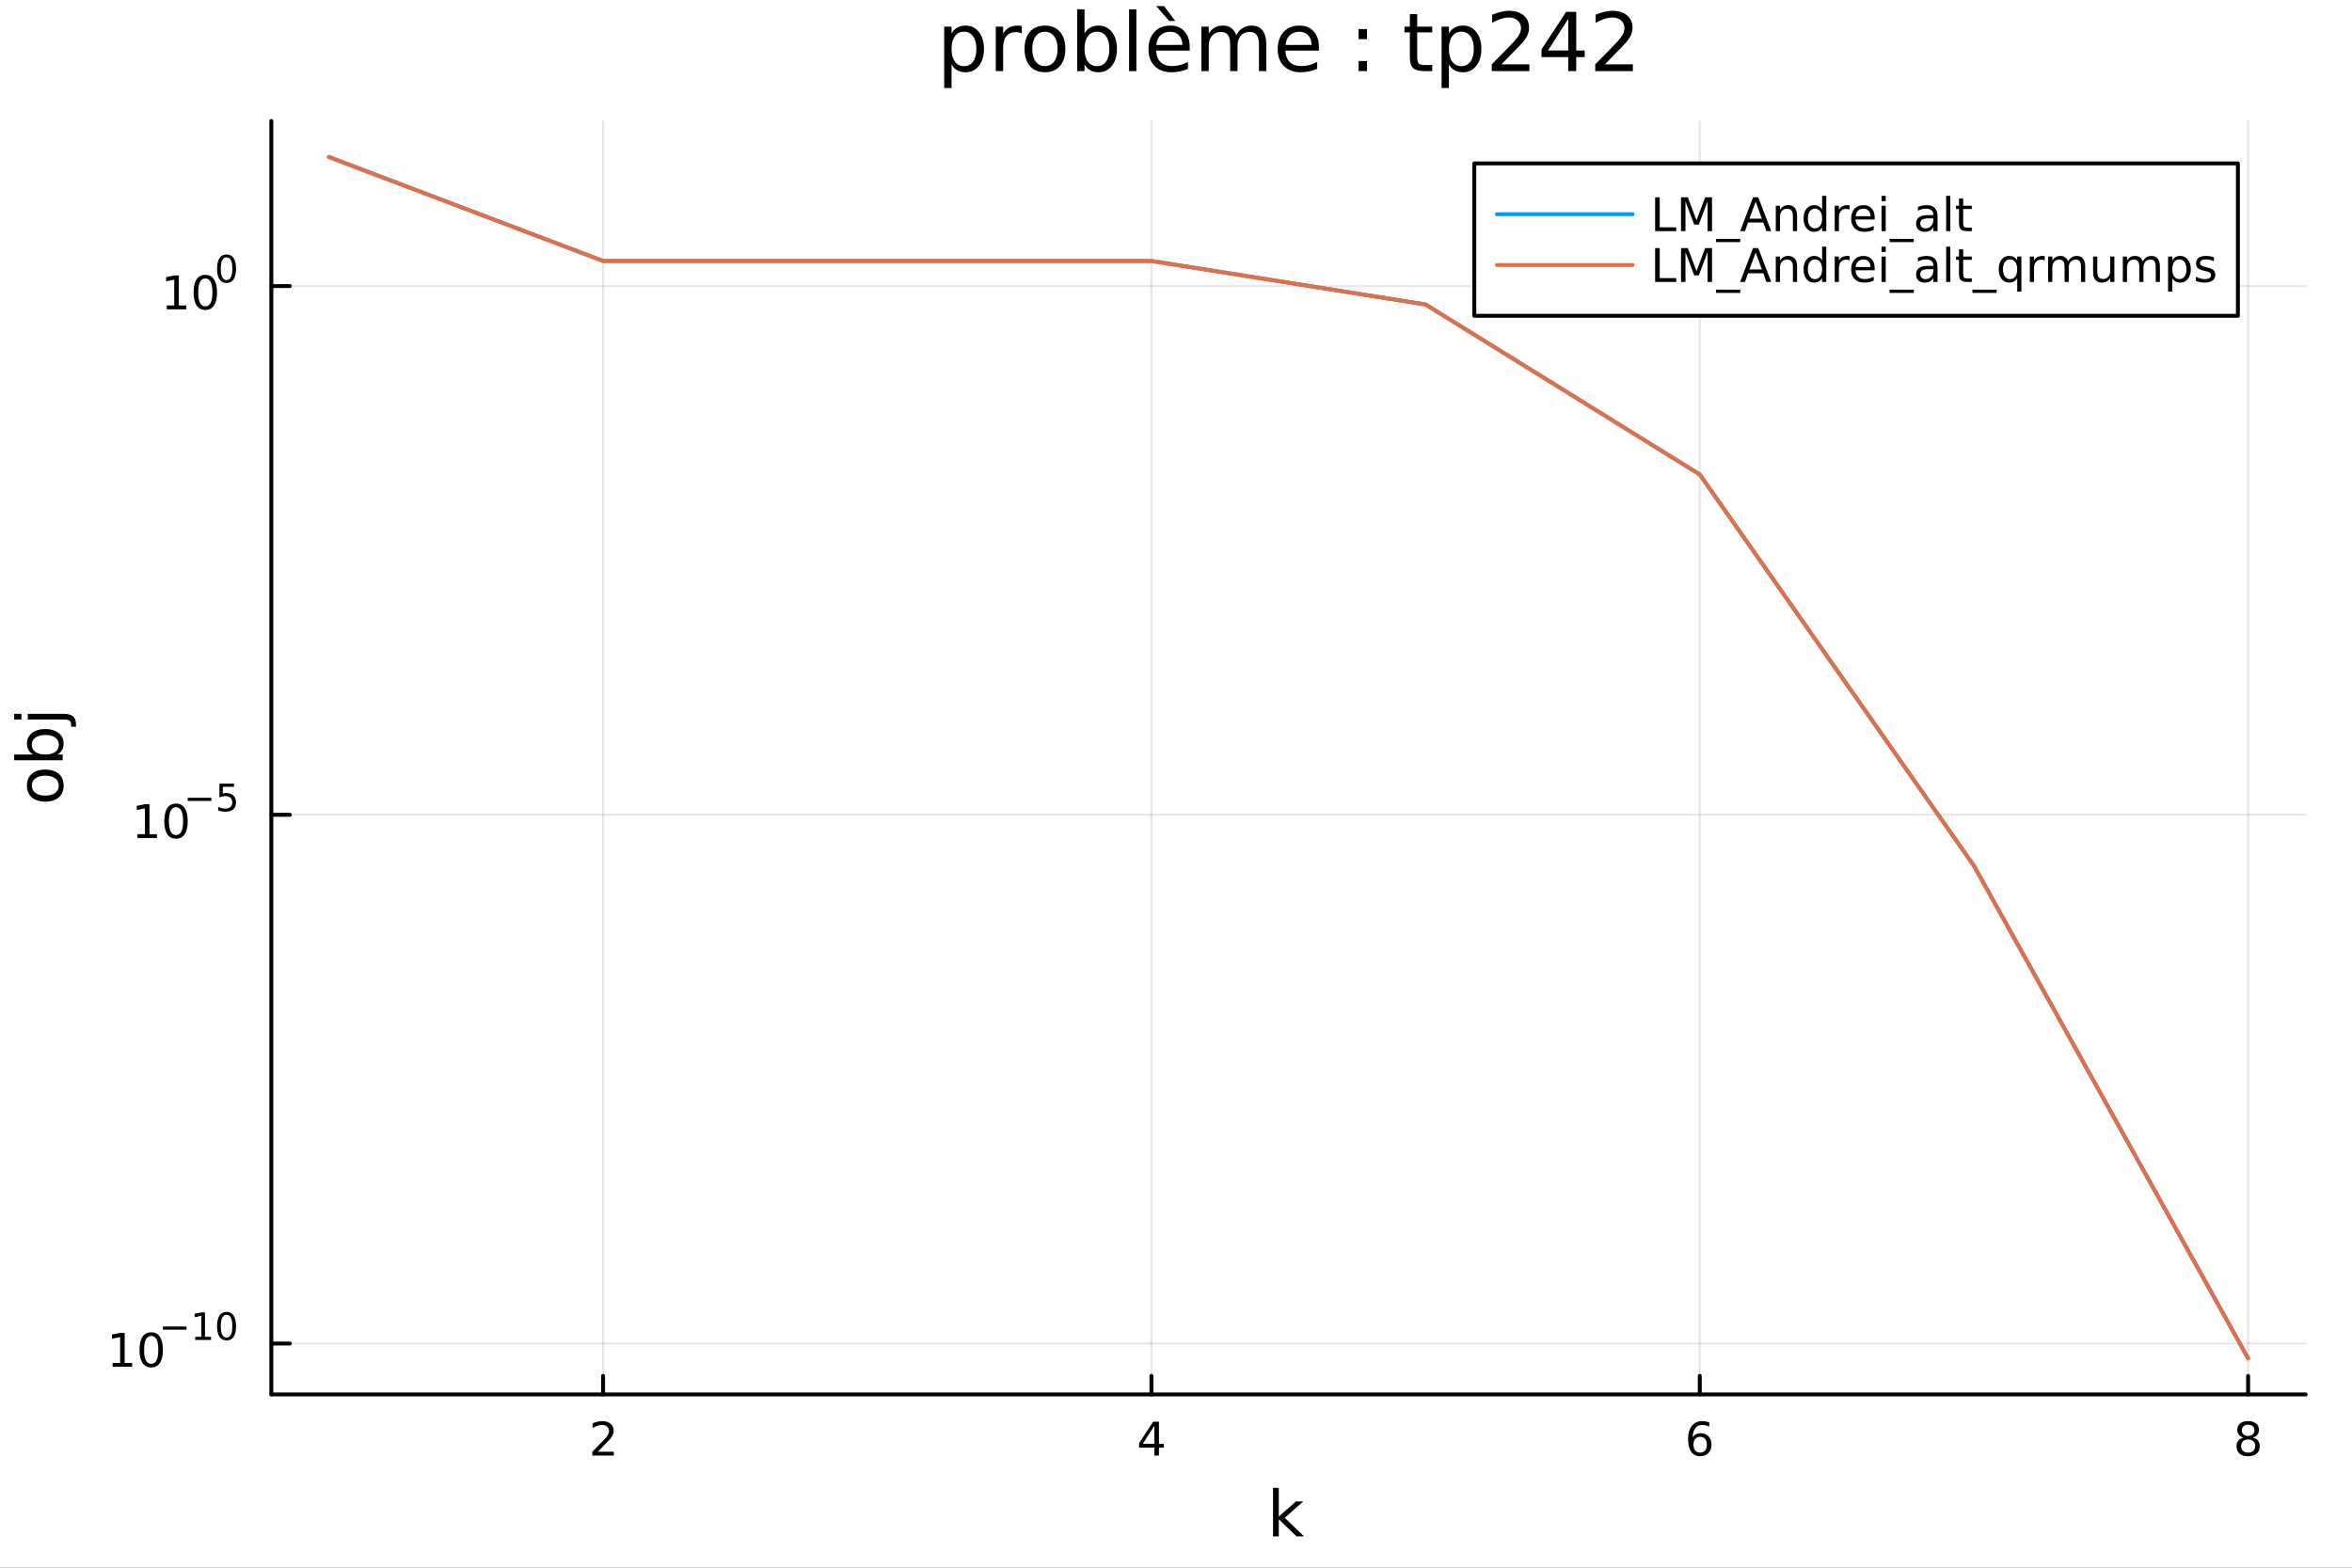 <?xml version="1.0" encoding="utf-8"?>
<svg xmlns="http://www.w3.org/2000/svg" xmlns:xlink="http://www.w3.org/1999/xlink" width="600" height="400" viewBox="0 0 2400 1600">
<rect x="0" y="0" width="2400" height="1600" fill="#333333" stroke="none"/>
<defs>
  <clipPath id="clip570">
    <rect x="0" y="0" width="2400" height="1600"/>
  </clipPath>
</defs>
<path clip-path="url(#clip570)" d="M0 1600 L2400 1600 L2400 0 L0 0  Z" fill="#ffffff" fill-rule="evenodd" fill-opacity="1"/>
<defs>
  <clipPath id="clip571">
    <rect x="480" y="0" width="1681" height="1600"/>
  </clipPath>
</defs>
<path clip-path="url(#clip570)" d="M276.876 1423.18 L2352.76 1423.18 L2352.76 123.472 L276.876 123.472  Z" fill="#ffffff" fill-rule="evenodd" fill-opacity="1"/>
<defs>
  <clipPath id="clip572">
    <rect x="276" y="123" width="2077" height="1301"/>
  </clipPath>
</defs>
<polyline clip-path="url(#clip572)" style="stroke:#000000; stroke-linecap:round; stroke-linejoin:round; stroke-width:2; stroke-opacity:0.1; fill:none" points="615.395,1423.18 615.395,123.472 "/>
<polyline clip-path="url(#clip572)" style="stroke:#000000; stroke-linecap:round; stroke-linejoin:round; stroke-width:2; stroke-opacity:0.1; fill:none" points="1174.93,1423.18 1174.93,123.472 "/>
<polyline clip-path="url(#clip572)" style="stroke:#000000; stroke-linecap:round; stroke-linejoin:round; stroke-width:2; stroke-opacity:0.1; fill:none" points="1734.47,1423.18 1734.47,123.472 "/>
<polyline clip-path="url(#clip572)" style="stroke:#000000; stroke-linecap:round; stroke-linejoin:round; stroke-width:2; stroke-opacity:0.1; fill:none" points="2294,1423.18 2294,123.472 "/>
<polyline clip-path="url(#clip570)" style="stroke:#000000; stroke-linecap:round; stroke-linejoin:round; stroke-width:4; stroke-opacity:1; fill:none" points="276.876,1423.18 2352.76,1423.18 "/>
<polyline clip-path="url(#clip570)" style="stroke:#000000; stroke-linecap:round; stroke-linejoin:round; stroke-width:4; stroke-opacity:1; fill:none" points="615.395,1423.18 615.395,1404.28 "/>
<polyline clip-path="url(#clip570)" style="stroke:#000000; stroke-linecap:round; stroke-linejoin:round; stroke-width:4; stroke-opacity:1; fill:none" points="1174.93,1423.18 1174.93,1404.28 "/>
<polyline clip-path="url(#clip570)" style="stroke:#000000; stroke-linecap:round; stroke-linejoin:round; stroke-width:4; stroke-opacity:1; fill:none" points="1734.47,1423.18 1734.47,1404.28 "/>
<polyline clip-path="url(#clip570)" style="stroke:#000000; stroke-linecap:round; stroke-linejoin:round; stroke-width:4; stroke-opacity:1; fill:none" points="2294,1423.18 2294,1404.28 "/>
<path clip-path="url(#clip570)" d="M610.048 1481.64 L626.367 1481.64 L626.367 1485.58 L604.423 1485.58 L604.423 1481.64 Q607.085 1478.89 611.668 1474.26 Q616.275 1469.61 617.455 1468.27 Q619.701 1465.74 620.58 1464.01 Q621.483 1462.25 621.483 1460.56 Q621.483 1457.8 619.539 1456.07 Q617.617 1454.33 614.515 1454.33 Q612.316 1454.33 609.863 1455.09 Q607.432 1455.86 604.654 1457.41 L604.654 1452.69 Q607.478 1451.55 609.932 1450.97 Q612.386 1450.39 614.423 1450.39 Q619.793 1450.39 622.988 1453.08 Q626.182 1455.77 626.182 1460.26 Q626.182 1462.39 625.372 1464.31 Q624.585 1466.2 622.478 1468.8 Q621.9 1469.47 618.798 1472.69 Q615.696 1475.88 610.048 1481.64 Z" fill="#000000" fill-rule="nonzero" fill-opacity="1" /><path clip-path="url(#clip570)" d="M1177.94 1455.09 L1166.14 1473.54 L1177.94 1473.54 L1177.94 1455.09 M1176.71 1451.02 L1182.59 1451.02 L1182.59 1473.54 L1187.52 1473.54 L1187.52 1477.43 L1182.59 1477.43 L1182.59 1485.58 L1177.94 1485.58 L1177.94 1477.43 L1162.34 1477.43 L1162.34 1472.92 L1176.71 1451.02 Z" fill="#000000" fill-rule="nonzero" fill-opacity="1" /><path clip-path="url(#clip570)" d="M1734.87 1466.44 Q1731.73 1466.44 1729.87 1468.59 Q1728.04 1470.74 1728.04 1474.49 Q1728.04 1478.22 1729.87 1480.39 Q1731.73 1482.55 1734.87 1482.55 Q1738.02 1482.55 1739.85 1480.39 Q1741.7 1478.22 1741.7 1474.49 Q1741.7 1470.74 1739.85 1468.59 Q1738.02 1466.44 1734.87 1466.44 M1744.16 1451.78 L1744.16 1456.04 Q1742.4 1455.21 1740.59 1454.77 Q1738.81 1454.33 1737.05 1454.33 Q1732.42 1454.33 1729.97 1457.45 Q1727.54 1460.58 1727.19 1466.9 Q1728.55 1464.89 1730.61 1463.82 Q1732.67 1462.73 1735.15 1462.73 Q1740.36 1462.73 1743.37 1465.9 Q1746.4 1469.05 1746.4 1474.49 Q1746.4 1479.82 1743.25 1483.03 Q1740.1 1486.25 1734.87 1486.25 Q1728.88 1486.25 1725.71 1481.67 Q1722.54 1477.06 1722.54 1468.33 Q1722.54 1460.14 1726.42 1455.28 Q1730.31 1450.39 1736.86 1450.39 Q1738.62 1450.39 1740.41 1450.74 Q1742.21 1451.09 1744.16 1451.78 Z" fill="#000000" fill-rule="nonzero" fill-opacity="1" /><path clip-path="url(#clip570)" d="M2294 1469.17 Q2290.67 1469.17 2288.75 1470.95 Q2286.85 1472.73 2286.85 1475.86 Q2286.85 1478.98 2288.75 1480.77 Q2290.67 1482.55 2294 1482.55 Q2297.34 1482.55 2299.26 1480.77 Q2301.18 1478.96 2301.18 1475.86 Q2301.18 1472.73 2299.26 1470.95 Q2297.36 1469.17 2294 1469.17 M2289.33 1467.18 Q2286.32 1466.44 2284.63 1464.38 Q2282.96 1462.32 2282.96 1459.35 Q2282.96 1455.21 2285.9 1452.8 Q2288.87 1450.39 2294 1450.39 Q2299.17 1450.39 2302.11 1452.8 Q2305.05 1455.21 2305.05 1459.35 Q2305.05 1462.32 2303.36 1464.38 Q2301.69 1466.44 2298.7 1467.18 Q2302.08 1467.96 2303.96 1470.26 Q2305.86 1472.55 2305.86 1475.86 Q2305.86 1480.88 2302.78 1483.57 Q2299.72 1486.25 2294 1486.25 Q2288.29 1486.25 2285.21 1483.57 Q2282.15 1480.88 2282.15 1475.86 Q2282.15 1472.55 2284.05 1470.26 Q2285.95 1467.96 2289.33 1467.18 M2287.62 1459.79 Q2287.62 1462.48 2289.28 1463.98 Q2290.97 1465.49 2294 1465.49 Q2297.01 1465.49 2298.7 1463.98 Q2300.42 1462.48 2300.42 1459.79 Q2300.42 1457.11 2298.7 1455.6 Q2297.01 1454.1 2294 1454.1 Q2290.97 1454.1 2289.28 1455.6 Q2287.62 1457.11 2287.62 1459.79 Z" fill="#000000" fill-rule="nonzero" fill-opacity="1" /><path clip-path="url(#clip570)" d="M1299 1518.52 L1304.89 1518.52 L1304.89 1547.77 L1322.36 1532.4 L1329.84 1532.4 L1310.93 1549.07 L1330.63 1568.04 L1323 1568.04 L1304.89 1550.63 L1304.89 1568.04 L1299 1568.04 L1299 1518.52 Z" fill="#000000" fill-rule="nonzero" fill-opacity="1" /><polyline clip-path="url(#clip572)" style="stroke:#000000; stroke-linecap:round; stroke-linejoin:round; stroke-width:2; stroke-opacity:0.1; fill:none" points="276.876,1371.22 2352.76,1371.22 "/>
<polyline clip-path="url(#clip572)" style="stroke:#000000; stroke-linecap:round; stroke-linejoin:round; stroke-width:2; stroke-opacity:0.1; fill:none" points="276.876,831.592 2352.76,831.592 "/>
<polyline clip-path="url(#clip572)" style="stroke:#000000; stroke-linecap:round; stroke-linejoin:round; stroke-width:2; stroke-opacity:0.1; fill:none" points="276.876,291.964 2352.76,291.964 "/>
<polyline clip-path="url(#clip570)" style="stroke:#000000; stroke-linecap:round; stroke-linejoin:round; stroke-width:4; stroke-opacity:1; fill:none" points="276.876,1423.18 276.876,123.472 "/>
<polyline clip-path="url(#clip570)" style="stroke:#000000; stroke-linecap:round; stroke-linejoin:round; stroke-width:4; stroke-opacity:1; fill:none" points="276.876,1371.22 295.773,1371.22 "/>
<polyline clip-path="url(#clip570)" style="stroke:#000000; stroke-linecap:round; stroke-linejoin:round; stroke-width:4; stroke-opacity:1; fill:none" points="276.876,831.592 295.773,831.592 "/>
<polyline clip-path="url(#clip570)" style="stroke:#000000; stroke-linecap:round; stroke-linejoin:round; stroke-width:4; stroke-opacity:1; fill:none" points="276.876,291.964 295.773,291.964 "/>
<path clip-path="url(#clip570)" d="M114.931 1391.01 L122.57 1391.01 L122.57 1364.65 L114.26 1366.31 L114.26 1362.05 L122.524 1360.39 L127.2 1360.39 L127.2 1391.01 L134.839 1391.01 L134.839 1394.95 L114.931 1394.95 L114.931 1391.01 Z" fill="#000000" fill-rule="nonzero" fill-opacity="1" /><path clip-path="url(#clip570)" d="M154.283 1363.47 Q150.672 1363.47 148.843 1367.03 Q147.038 1370.57 147.038 1377.7 Q147.038 1384.81 148.843 1388.37 Q150.672 1391.92 154.283 1391.92 Q157.917 1391.92 159.723 1388.37 Q161.552 1384.81 161.552 1377.7 Q161.552 1370.57 159.723 1367.03 Q157.917 1363.47 154.283 1363.47 M154.283 1359.76 Q160.093 1359.76 163.149 1364.37 Q166.227 1368.95 166.227 1377.7 Q166.227 1386.43 163.149 1391.04 Q160.093 1395.62 154.283 1395.62 Q148.473 1395.62 145.394 1391.04 Q142.339 1386.43 142.339 1377.7 Q142.339 1368.95 145.394 1364.37 Q148.473 1359.76 154.283 1359.76 Z" fill="#000000" fill-rule="nonzero" fill-opacity="1" /><path clip-path="url(#clip570)" d="M166.227 1353.86 L190.339 1353.86 L190.339 1357.06 L166.227 1357.06 L166.227 1353.86 Z" fill="#000000" fill-rule="nonzero" fill-opacity="1" /><path clip-path="url(#clip570)" d="M199.197 1364.34 L205.404 1364.34 L205.404 1342.92 L198.652 1344.27 L198.652 1340.81 L205.366 1339.46 L209.166 1339.46 L209.166 1364.34 L215.372 1364.34 L215.372 1367.54 L199.197 1367.54 L199.197 1364.34 Z" fill="#000000" fill-rule="nonzero" fill-opacity="1" /><path clip-path="url(#clip570)" d="M231.171 1341.96 Q228.237 1341.96 226.751 1344.85 Q225.284 1347.73 225.284 1353.53 Q225.284 1359.3 226.751 1362.2 Q228.237 1365.07 231.171 1365.07 Q234.124 1365.07 235.591 1362.2 Q237.076 1359.3 237.076 1353.53 Q237.076 1347.73 235.591 1344.85 Q234.124 1341.96 231.171 1341.96 M231.171 1338.95 Q235.891 1338.95 238.374 1342.69 Q240.876 1346.42 240.876 1353.53 Q240.876 1360.62 238.374 1364.36 Q235.891 1368.08 231.171 1368.08 Q226.45 1368.08 223.949 1364.36 Q221.466 1360.62 221.466 1353.53 Q221.466 1346.42 223.949 1342.69 Q226.45 1338.95 231.171 1338.95 Z" fill="#000000" fill-rule="nonzero" fill-opacity="1" /><path clip-path="url(#clip570)" d="M140.247 851.385 L147.886 851.385 L147.886 825.019 L139.575 826.686 L139.575 822.426 L147.839 820.76 L152.515 820.76 L152.515 851.385 L160.154 851.385 L160.154 855.32 L140.247 855.32 L140.247 851.385 Z" fill="#000000" fill-rule="nonzero" fill-opacity="1" /><path clip-path="url(#clip570)" d="M179.598 823.838 Q175.987 823.838 174.159 827.403 Q172.353 830.945 172.353 838.074 Q172.353 845.181 174.159 848.746 Q175.987 852.287 179.598 852.287 Q183.233 852.287 185.038 848.746 Q186.867 845.181 186.867 838.074 Q186.867 830.945 185.038 827.403 Q183.233 823.838 179.598 823.838 M179.598 820.135 Q185.409 820.135 188.464 824.741 Q191.543 829.324 191.543 838.074 Q191.543 846.801 188.464 851.408 Q185.409 855.991 179.598 855.991 Q173.788 855.991 170.71 851.408 Q167.654 846.801 167.654 838.074 Q167.654 829.324 170.71 824.741 Q173.788 820.135 179.598 820.135 Z" fill="#000000" fill-rule="nonzero" fill-opacity="1" /><path clip-path="url(#clip570)" d="M191.543 814.236 L215.654 814.236 L215.654 817.433 L191.543 817.433 L191.543 814.236 Z" fill="#000000" fill-rule="nonzero" fill-opacity="1" /><path clip-path="url(#clip570)" d="M223.892 799.829 L238.807 799.829 L238.807 803.027 L227.372 803.027 L227.372 809.91 Q228.199 809.628 229.027 809.497 Q229.854 809.346 230.682 809.346 Q235.384 809.346 238.13 811.923 Q240.876 814.499 240.876 818.9 Q240.876 823.433 238.054 825.953 Q235.233 828.455 230.099 828.455 Q228.331 828.455 226.488 828.154 Q224.663 827.853 222.707 827.251 L222.707 823.433 Q224.4 824.355 226.205 824.806 Q228.011 825.257 230.023 825.257 Q233.277 825.257 235.177 823.546 Q237.076 821.834 237.076 818.9 Q237.076 815.966 235.177 814.255 Q233.277 812.543 230.023 812.543 Q228.5 812.543 226.977 812.882 Q225.472 813.22 223.892 813.935 L223.892 799.829 Z" fill="#000000" fill-rule="nonzero" fill-opacity="1" /><path clip-path="url(#clip570)" d="M170.17 311.757 L177.809 311.757 L177.809 285.391 L169.499 287.058 L169.499 282.799 L177.762 281.132 L182.438 281.132 L182.438 311.757 L190.077 311.757 L190.077 315.692 L170.17 315.692 L170.17 311.757 Z" fill="#000000" fill-rule="nonzero" fill-opacity="1" /><path clip-path="url(#clip570)" d="M209.522 284.211 Q205.91 284.211 204.082 287.775 Q202.276 291.317 202.276 298.447 Q202.276 305.553 204.082 309.118 Q205.91 312.66 209.522 312.66 Q213.156 312.66 214.961 309.118 Q216.79 305.553 216.79 298.447 Q216.79 291.317 214.961 287.775 Q213.156 284.211 209.522 284.211 M209.522 280.507 Q215.332 280.507 218.387 285.113 Q221.466 289.697 221.466 298.447 Q221.466 307.174 218.387 311.78 Q215.332 316.363 209.522 316.363 Q203.711 316.363 200.633 311.78 Q197.577 307.174 197.577 298.447 Q197.577 289.697 200.633 285.113 Q203.711 280.507 209.522 280.507 Z" fill="#000000" fill-rule="nonzero" fill-opacity="1" /><path clip-path="url(#clip570)" d="M231.171 262.703 Q228.237 262.703 226.751 265.599 Q225.284 268.477 225.284 274.27 Q225.284 280.044 226.751 282.94 Q228.237 285.818 231.171 285.818 Q234.124 285.818 235.591 282.94 Q237.076 280.044 237.076 274.27 Q237.076 268.477 235.591 265.599 Q234.124 262.703 231.171 262.703 M231.171 259.694 Q235.891 259.694 238.374 263.437 Q240.876 267.16 240.876 274.27 Q240.876 281.36 238.374 285.103 Q235.891 288.827 231.171 288.827 Q226.45 288.827 223.949 285.103 Q221.466 281.36 221.466 274.27 Q221.466 267.16 223.949 263.437 Q226.45 259.694 231.171 259.694 Z" fill="#000000" fill-rule="nonzero" fill-opacity="1" /><path clip-path="url(#clip570)" d="M32.462 801.797 Q32.462 806.507 36.154 809.244 Q39.815 811.982 46.212 811.982 Q52.609 811.982 56.302 809.276 Q59.962 806.539 59.962 801.797 Q59.962 797.118 56.27 794.381 Q52.578 791.643 46.212 791.643 Q39.878 791.643 36.186 794.381 Q32.462 797.118 32.462 801.797 M27.497 801.797 Q27.497 794.158 32.462 789.797 Q37.427 785.437 46.212 785.437 Q54.965 785.437 59.962 789.797 Q64.927 794.158 64.927 801.797 Q64.927 809.467 59.962 813.828 Q54.965 818.156 46.212 818.156 Q37.427 818.156 32.462 813.828 Q27.497 809.467 27.497 801.797 Z" fill="#000000" fill-rule="nonzero" fill-opacity="1" /><path clip-path="url(#clip570)" d="M46.212 750.139 Q39.751 750.139 36.09 752.812 Q32.398 755.454 32.398 760.101 Q32.398 764.748 36.09 767.422 Q39.751 770.064 46.212 770.064 Q52.673 770.064 56.365 767.422 Q60.026 764.748 60.026 760.101 Q60.026 755.454 56.365 752.812 Q52.673 750.139 46.212 750.139 M33.767 770.064 Q30.584 768.218 29.056 765.417 Q27.497 762.584 27.497 758.669 Q27.497 752.176 32.653 748.134 Q37.809 744.06 46.212 744.06 Q54.615 744.06 59.771 748.134 Q64.927 752.176 64.927 758.669 Q64.927 762.584 63.399 765.417 Q61.84 768.218 58.657 770.064 L64.004 770.064 L64.004 775.952 L14.479 775.952 L14.479 770.064 L33.767 770.064 Z" fill="#000000" fill-rule="nonzero" fill-opacity="1" /><path clip-path="url(#clip570)" d="M28.356 734.352 L28.356 728.495 L64.641 728.495 Q71.452 728.495 74.508 731.105 Q77.563 733.684 77.563 739.445 L77.563 741.673 L72.598 741.673 L72.598 740.113 Q72.598 736.771 71.038 735.561 Q69.51 734.352 64.641 734.352 L28.356 734.352 M14.479 734.352 L14.479 728.495 L21.895 728.495 L21.895 734.352 L14.479 734.352 Z" fill="#000000" fill-rule="nonzero" fill-opacity="1" /><path clip-path="url(#clip570)" d="M970.955 65.77 L970.955 89.833 L963.461 89.833 L963.461 27.206 L970.955 27.206 L970.955 34.092 Q973.304 30.041 976.869 28.097 Q980.474 26.112 985.457 26.112 Q993.721 26.112 998.865 32.675 Q1004.05 39.237 1004.05 49.931 Q1004.05 60.626 998.865 67.188 Q993.721 73.751 985.457 73.751 Q980.474 73.751 976.869 71.806 Q973.304 69.821 970.955 65.77 M996.313 49.931 Q996.313 41.708 992.911 37.05 Q989.548 32.35 983.634 32.35 Q977.72 32.35 974.317 37.05 Q970.955 41.708 970.955 49.931 Q970.955 58.155 974.317 62.854 Q977.72 67.512 983.634 67.512 Q989.548 67.512 992.911 62.854 Q996.313 58.155 996.313 49.931 Z" fill="#000000" fill-rule="nonzero" fill-opacity="1" /><path clip-path="url(#clip570)" d="M1042.7 34.173 Q1041.44 33.444 1039.94 33.12 Q1038.48 32.756 1036.7 32.756 Q1030.38 32.756 1026.98 36.888 Q1023.62 40.979 1023.62 48.676 L1023.62 72.576 L1016.12 72.576 L1016.12 27.206 L1023.62 27.206 L1023.62 34.254 Q1025.97 30.122 1029.73 28.138 Q1033.5 26.112 1038.89 26.112 Q1039.66 26.112 1040.59 26.234 Q1041.52 26.315 1042.66 26.517 L1042.7 34.173 Z" fill="#000000" fill-rule="nonzero" fill-opacity="1" /><path clip-path="url(#clip570)" d="M1066.27 32.431 Q1060.28 32.431 1056.79 37.131 Q1053.31 41.789 1053.31 49.931 Q1053.31 58.074 1056.75 62.773 Q1060.24 67.431 1066.27 67.431 Q1072.23 67.431 1075.71 62.732 Q1079.19 58.033 1079.19 49.931 Q1079.19 41.87 1075.71 37.171 Q1072.23 32.431 1066.27 32.431 M1066.27 26.112 Q1075.99 26.112 1081.54 32.431 Q1087.09 38.751 1087.09 49.931 Q1087.09 61.071 1081.54 67.431 Q1075.99 73.751 1066.27 73.751 Q1056.51 73.751 1050.96 67.431 Q1045.45 61.071 1045.45 49.931 Q1045.45 38.751 1050.96 32.431 Q1056.51 26.112 1066.27 26.112 Z" fill="#000000" fill-rule="nonzero" fill-opacity="1" /><path clip-path="url(#clip570)" d="M1132.02 49.931 Q1132.02 41.708 1128.62 37.05 Q1125.25 32.35 1119.34 32.35 Q1113.43 32.35 1110.02 37.05 Q1106.66 41.708 1106.66 49.931 Q1106.66 58.155 1110.02 62.854 Q1113.43 67.512 1119.34 67.512 Q1125.25 67.512 1128.62 62.854 Q1132.02 58.155 1132.02 49.931 M1106.66 34.092 Q1109.01 30.041 1112.57 28.097 Q1116.18 26.112 1121.16 26.112 Q1129.43 26.112 1134.57 32.675 Q1139.76 39.237 1139.76 49.931 Q1139.76 60.626 1134.57 67.188 Q1129.43 73.751 1121.16 73.751 Q1116.18 73.751 1112.57 71.806 Q1109.01 69.821 1106.66 65.77 L1106.66 72.576 L1099.17 72.576 L1099.17 9.544 L1106.66 9.544 L1106.66 34.092 Z" fill="#000000" fill-rule="nonzero" fill-opacity="1" /><path clip-path="url(#clip570)" d="M1152.11 9.544 L1159.56 9.544 L1159.56 72.576 L1152.11 72.576 L1152.11 9.544 Z" fill="#000000" fill-rule="nonzero" fill-opacity="1" /><path clip-path="url(#clip570)" d="M1213.97 48.028 L1213.97 51.673 L1179.7 51.673 Q1180.18 59.37 1184.32 63.421 Q1188.49 67.431 1195.9 67.431 Q1200.2 67.431 1204.21 66.378 Q1208.26 65.325 1212.23 63.218 L1212.23 70.267 Q1208.22 71.968 1204 72.86 Q1199.79 73.751 1195.46 73.751 Q1184.6 73.751 1178.24 67.431 Q1171.92 61.112 1171.92 50.337 Q1171.92 39.197 1177.92 32.675 Q1183.95 26.112 1194.16 26.112 Q1203.31 26.112 1208.62 32.026 Q1213.97 37.9 1213.97 48.028 M1206.51 45.84 Q1206.43 39.723 1203.07 36.077 Q1199.75 32.431 1194.24 32.431 Q1188 32.431 1184.23 35.956 Q1180.51 39.48 1179.94 45.88 L1206.51 45.84 M1187.84 6.222 L1199.26 21.373 L1193.07 21.373 L1179.86 6.222 L1187.84 6.222 Z" fill="#000000" fill-rule="nonzero" fill-opacity="1" /><path clip-path="url(#clip570)" d="M1261.53 35.915 Q1264.32 30.892 1268.21 28.502 Q1272.1 26.112 1277.37 26.112 Q1284.45 26.112 1288.3 31.095 Q1292.15 36.037 1292.15 45.192 L1292.15 72.576 L1284.66 72.576 L1284.66 45.435 Q1284.66 38.913 1282.35 35.753 Q1280.04 32.594 1275.3 32.594 Q1269.51 32.594 1266.14 36.442 Q1262.78 40.29 1262.78 46.934 L1262.78 72.576 L1255.29 72.576 L1255.29 45.435 Q1255.29 38.873 1252.98 35.753 Q1250.67 32.594 1245.85 32.594 Q1240.14 32.594 1236.78 36.482 Q1233.41 40.331 1233.41 46.934 L1233.41 72.576 L1225.92 72.576 L1225.92 27.206 L1233.41 27.206 L1233.41 34.254 Q1235.96 30.082 1239.53 28.097 Q1243.09 26.112 1248 26.112 Q1252.94 26.112 1256.38 28.624 Q1259.87 31.135 1261.53 35.915 Z" fill="#000000" fill-rule="nonzero" fill-opacity="1" /><path clip-path="url(#clip570)" d="M1345.83 48.028 L1345.83 51.673 L1311.55 51.673 Q1312.04 59.37 1316.17 63.421 Q1320.35 67.431 1327.76 67.431 Q1332.05 67.431 1336.06 66.378 Q1340.11 65.325 1344.08 63.218 L1344.08 70.267 Q1340.07 71.968 1335.86 72.86 Q1331.65 73.751 1327.31 73.751 Q1316.46 73.751 1310.1 67.431 Q1303.78 61.112 1303.78 50.337 Q1303.78 39.197 1309.77 32.675 Q1315.81 26.112 1326.02 26.112 Q1335.17 26.112 1340.48 32.026 Q1345.83 37.9 1345.83 48.028 M1338.37 45.84 Q1338.29 39.723 1334.93 36.077 Q1331.61 32.431 1326.1 32.431 Q1319.86 32.431 1316.09 35.956 Q1312.36 39.48 1311.8 45.88 L1338.37 45.84 Z" fill="#000000" fill-rule="nonzero" fill-opacity="1" /><path clip-path="url(#clip570)" d="M1386.33 62.287 L1394.88 62.287 L1394.88 72.576 L1386.33 72.576 L1386.33 62.287 M1386.33 29.677 L1394.88 29.677 L1394.88 39.966 L1386.33 39.966 L1386.33 29.677 Z" fill="#000000" fill-rule="nonzero" fill-opacity="1" /><path clip-path="url(#clip570)" d="M1446.13 14.324 L1446.13 27.206 L1461.48 27.206 L1461.48 32.999 L1446.13 32.999 L1446.13 57.628 Q1446.13 63.178 1447.62 64.758 Q1449.16 66.338 1453.82 66.338 L1461.48 66.338 L1461.48 72.576 L1453.82 72.576 Q1445.19 72.576 1441.91 69.376 Q1438.63 66.135 1438.63 57.628 L1438.63 32.999 L1433.16 32.999 L1433.16 27.206 L1438.63 27.206 L1438.63 14.324 L1446.13 14.324 Z" fill="#000000" fill-rule="nonzero" fill-opacity="1" /><path clip-path="url(#clip570)" d="M1478.49 65.77 L1478.49 89.833 L1471 89.833 L1471 27.206 L1478.49 27.206 L1478.49 34.092 Q1480.84 30.041 1484.41 28.097 Q1488.01 26.112 1492.99 26.112 Q1501.26 26.112 1506.4 32.675 Q1511.59 39.237 1511.59 49.931 Q1511.59 60.626 1506.4 67.188 Q1501.26 73.751 1492.99 73.751 Q1488.01 73.751 1484.41 71.806 Q1480.84 69.821 1478.49 65.77 M1503.85 49.931 Q1503.85 41.708 1500.45 37.05 Q1497.09 32.35 1491.17 32.35 Q1485.26 32.35 1481.85 37.05 Q1478.49 41.708 1478.49 49.931 Q1478.49 58.155 1481.85 62.854 Q1485.26 67.512 1491.17 67.512 Q1497.09 67.512 1500.45 62.854 Q1503.85 58.155 1503.85 49.931 Z" fill="#000000" fill-rule="nonzero" fill-opacity="1" /><path clip-path="url(#clip570)" d="M1532.05 65.689 L1560.6 65.689 L1560.6 72.576 L1522.2 72.576 L1522.2 65.689 Q1526.86 60.869 1534.88 52.767 Q1542.94 44.625 1545.01 42.275 Q1548.94 37.86 1550.48 34.822 Q1552.06 31.743 1552.06 28.786 Q1552.06 23.965 1548.65 20.927 Q1545.29 17.889 1539.86 17.889 Q1536.02 17.889 1531.72 19.226 Q1527.47 20.562 1522.61 23.276 L1522.61 15.013 Q1527.55 13.028 1531.84 12.015 Q1536.14 11.002 1539.7 11.002 Q1549.1 11.002 1554.69 15.701 Q1560.28 20.4 1560.28 28.259 Q1560.28 31.986 1558.86 35.348 Q1557.49 38.67 1553.8 43.207 Q1552.79 44.382 1547.36 50.013 Q1541.93 55.603 1532.05 65.689 Z" fill="#000000" fill-rule="nonzero" fill-opacity="1" /><path clip-path="url(#clip570)" d="M1600.26 19.226 L1579.6 51.511 L1600.26 51.511 L1600.26 19.226 M1598.12 12.096 L1608.4 12.096 L1608.4 51.511 L1617.03 51.511 L1617.03 58.317 L1608.4 58.317 L1608.4 72.576 L1600.26 72.576 L1600.26 58.317 L1572.96 58.317 L1572.96 50.418 L1598.12 12.096 Z" fill="#000000" fill-rule="nonzero" fill-opacity="1" /><path clip-path="url(#clip570)" d="M1637.61 65.689 L1666.17 65.689 L1666.17 72.576 L1627.77 72.576 L1627.77 65.689 Q1632.43 60.869 1640.45 52.767 Q1648.51 44.625 1650.57 42.275 Q1654.5 37.86 1656.04 34.822 Q1657.62 31.743 1657.62 28.786 Q1657.62 23.965 1654.22 20.927 Q1650.86 17.889 1645.43 17.889 Q1641.58 17.889 1637.29 19.226 Q1633.03 20.562 1628.17 23.276 L1628.17 15.013 Q1633.12 13.028 1637.41 12.015 Q1641.7 11.002 1645.27 11.002 Q1654.67 11.002 1660.26 15.701 Q1665.85 20.4 1665.85 28.259 Q1665.85 31.986 1664.43 35.348 Q1663.05 38.67 1659.37 43.207 Q1658.35 44.382 1652.92 50.013 Q1647.5 55.603 1637.61 65.689 Z" fill="#000000" fill-rule="nonzero" fill-opacity="1" /><polyline clip-path="url(#clip572)" style="stroke:#009af9; stroke-linecap:round; stroke-linejoin:round; stroke-width:4; stroke-opacity:1; fill:none" points="335.627,160.256 615.395,266.361 895.163,266.361 1174.93,266.361 1454.7,310.761 1734.47,484.288 2014.24,883.666 2294,1386.4 "/>
<polyline clip-path="url(#clip572)" style="stroke:#e26f46; stroke-linecap:round; stroke-linejoin:round; stroke-width:4; stroke-opacity:1; fill:none" points="335.627,160.256 615.395,266.361 895.163,266.361 1174.93,266.361 1454.7,310.761 1734.47,484.288 2014.24,883.666 2294,1386.4 "/>
<path clip-path="url(#clip570)" d="M1504.4 322.316 L2283.56 322.316 L2283.56 166.796 L1504.4 166.796  Z" fill="#ffffff" fill-rule="evenodd" fill-opacity="1"/>
<polyline clip-path="url(#clip570)" style="stroke:#000000; stroke-linecap:round; stroke-linejoin:round; stroke-width:4; stroke-opacity:1; fill:none" points="1504.4,322.316 2283.56,322.316 2283.56,166.796 1504.4,166.796 1504.4,322.316 "/>
<polyline clip-path="url(#clip570)" style="stroke:#009af9; stroke-linecap:round; stroke-linejoin:round; stroke-width:4; stroke-opacity:1; fill:none" points="1527.47,218.636 1665.86,218.636 "/>
<path clip-path="url(#clip570)" d="M1688.92 201.356 L1693.6 201.356 L1693.6 231.981 L1710.43 231.981 L1710.43 235.916 L1688.92 235.916 L1688.92 201.356 Z" fill="#000000" fill-rule="nonzero" fill-opacity="1" /><path clip-path="url(#clip570)" d="M1715.34 201.356 L1722.3 201.356 L1731.12 224.874 L1739.99 201.356 L1746.96 201.356 L1746.96 235.916 L1742.4 235.916 L1742.4 205.569 L1733.48 229.272 L1728.78 229.272 L1719.87 205.569 L1719.87 235.916 L1715.34 235.916 L1715.34 201.356 Z" fill="#000000" fill-rule="nonzero" fill-opacity="1" /><path clip-path="url(#clip570)" d="M1775.75 243.786 L1775.75 247.096 L1751.12 247.096 L1751.12 243.786 L1775.75 243.786 Z" fill="#000000" fill-rule="nonzero" fill-opacity="1" /><path clip-path="url(#clip570)" d="M1791.49 205.962 L1785.15 223.161 L1797.86 223.161 L1791.49 205.962 M1788.85 201.356 L1794.15 201.356 L1807.33 235.916 L1802.46 235.916 L1799.32 227.05 L1783.74 227.05 L1780.59 235.916 L1775.66 235.916 L1788.85 201.356 Z" fill="#000000" fill-rule="nonzero" fill-opacity="1" /><path clip-path="url(#clip570)" d="M1833.74 220.268 L1833.74 235.916 L1829.48 235.916 L1829.48 220.407 Q1829.48 216.726 1828.04 214.897 Q1826.61 213.069 1823.74 213.069 Q1820.29 213.069 1818.3 215.268 Q1816.31 217.467 1816.31 221.263 L1816.31 235.916 L1812.02 235.916 L1812.02 209.99 L1816.31 209.99 L1816.31 214.018 Q1817.83 211.68 1819.9 210.522 Q1821.98 209.365 1824.69 209.365 Q1829.15 209.365 1831.45 212.143 Q1833.74 214.897 1833.74 220.268 Z" fill="#000000" fill-rule="nonzero" fill-opacity="1" /><path clip-path="url(#clip570)" d="M1859.29 213.925 L1859.29 199.897 L1863.55 199.897 L1863.55 235.916 L1859.29 235.916 L1859.29 232.027 Q1857.95 234.342 1855.89 235.476 Q1853.85 236.587 1850.98 236.587 Q1846.28 236.587 1843.32 232.837 Q1840.38 229.087 1840.38 222.976 Q1840.38 216.865 1843.32 213.115 Q1846.28 209.365 1850.98 209.365 Q1853.85 209.365 1855.89 210.499 Q1857.95 211.61 1859.29 213.925 M1844.78 222.976 Q1844.78 227.675 1846.7 230.36 Q1848.64 233.022 1852.02 233.022 Q1855.4 233.022 1857.35 230.36 Q1859.29 227.675 1859.29 222.976 Q1859.29 218.277 1857.35 215.615 Q1855.4 212.93 1852.02 212.93 Q1848.64 212.93 1846.7 215.615 Q1844.78 218.277 1844.78 222.976 Z" fill="#000000" fill-rule="nonzero" fill-opacity="1" /><path clip-path="url(#clip570)" d="M1887.35 213.971 Q1886.63 213.555 1885.77 213.37 Q1884.94 213.161 1883.92 213.161 Q1880.31 213.161 1878.37 215.522 Q1876.45 217.86 1876.45 222.258 L1876.45 235.916 L1872.16 235.916 L1872.16 209.99 L1876.45 209.99 L1876.45 214.018 Q1877.79 211.657 1879.94 210.522 Q1882.09 209.365 1885.17 209.365 Q1885.61 209.365 1886.14 209.434 Q1886.68 209.481 1887.33 209.596 L1887.35 213.971 Z" fill="#000000" fill-rule="nonzero" fill-opacity="1" /><path clip-path="url(#clip570)" d="M1912.95 221.888 L1912.95 223.971 L1893.37 223.971 Q1893.64 228.369 1896.01 230.684 Q1898.39 232.976 1902.63 232.976 Q1905.08 232.976 1907.37 232.374 Q1909.69 231.772 1911.95 230.569 L1911.95 234.596 Q1909.66 235.568 1907.26 236.078 Q1904.85 236.587 1902.37 236.587 Q1896.17 236.587 1892.53 232.976 Q1888.92 229.365 1888.92 223.207 Q1888.92 216.842 1892.35 213.115 Q1895.8 209.365 1901.63 209.365 Q1906.86 209.365 1909.89 212.745 Q1912.95 216.101 1912.95 221.888 M1908.69 220.638 Q1908.64 217.143 1906.72 215.059 Q1904.83 212.976 1901.68 212.976 Q1898.11 212.976 1895.96 214.99 Q1893.83 217.004 1893.51 220.661 L1908.69 220.638 Z" fill="#000000" fill-rule="nonzero" fill-opacity="1" /><path clip-path="url(#clip570)" d="M1919.94 209.99 L1924.2 209.99 L1924.2 235.916 L1919.94 235.916 L1919.94 209.99 M1919.94 199.897 L1924.2 199.897 L1924.2 205.291 L1919.94 205.291 L1919.94 199.897 Z" fill="#000000" fill-rule="nonzero" fill-opacity="1" /><path clip-path="url(#clip570)" d="M1952.81 243.786 L1952.81 247.096 L1928.18 247.096 L1928.18 243.786 L1952.81 243.786 Z" fill="#000000" fill-rule="nonzero" fill-opacity="1" /><path clip-path="url(#clip570)" d="M1968.6 222.883 Q1963.44 222.883 1961.45 224.064 Q1959.45 225.244 1959.45 228.092 Q1959.45 230.36 1960.94 231.703 Q1962.44 233.022 1965.01 233.022 Q1968.55 233.022 1970.68 230.522 Q1972.83 227.999 1972.83 223.832 L1972.83 222.883 L1968.6 222.883 M1977.09 221.124 L1977.09 235.916 L1972.83 235.916 L1972.83 231.981 Q1971.38 234.342 1969.2 235.476 Q1967.02 236.587 1963.88 236.587 Q1959.89 236.587 1957.53 234.365 Q1955.2 232.119 1955.2 228.369 Q1955.2 223.994 1958.11 221.772 Q1961.05 219.55 1966.86 219.55 L1972.83 219.55 L1972.83 219.133 Q1972.83 216.194 1970.89 214.596 Q1968.97 212.976 1965.47 212.976 Q1963.25 212.976 1961.14 213.508 Q1959.04 214.041 1957.09 215.106 L1957.09 211.17 Q1959.43 210.268 1961.63 209.828 Q1963.83 209.365 1965.91 209.365 Q1971.54 209.365 1974.32 212.282 Q1977.09 215.198 1977.09 221.124 Z" fill="#000000" fill-rule="nonzero" fill-opacity="1" /><path clip-path="url(#clip570)" d="M1985.87 199.897 L1990.13 199.897 L1990.13 235.916 L1985.87 235.916 L1985.87 199.897 Z" fill="#000000" fill-rule="nonzero" fill-opacity="1" /><path clip-path="url(#clip570)" d="M2003.25 202.629 L2003.25 209.99 L2012.02 209.99 L2012.02 213.3 L2003.25 213.3 L2003.25 227.374 Q2003.25 230.545 2004.11 231.448 Q2004.99 232.351 2007.65 232.351 L2012.02 232.351 L2012.02 235.916 L2007.65 235.916 Q2002.72 235.916 2000.84 234.087 Q1998.97 232.235 1998.97 227.374 L1998.97 213.3 L1995.84 213.3 L1995.84 209.99 L1998.97 209.99 L1998.97 202.629 L2003.25 202.629 Z" fill="#000000" fill-rule="nonzero" fill-opacity="1" /><polyline clip-path="url(#clip570)" style="stroke:#e26f46; stroke-linecap:round; stroke-linejoin:round; stroke-width:4; stroke-opacity:1; fill:none" points="1527.47,270.476 1665.86,270.476 "/>
<path clip-path="url(#clip570)" d="M1688.92 253.196 L1693.6 253.196 L1693.6 283.821 L1710.43 283.821 L1710.43 287.756 L1688.92 287.756 L1688.92 253.196 Z" fill="#000000" fill-rule="nonzero" fill-opacity="1" /><path clip-path="url(#clip570)" d="M1715.34 253.196 L1722.3 253.196 L1731.12 276.714 L1739.99 253.196 L1746.96 253.196 L1746.96 287.756 L1742.4 287.756 L1742.4 257.409 L1733.48 281.112 L1728.78 281.112 L1719.87 257.409 L1719.87 287.756 L1715.34 287.756 L1715.34 253.196 Z" fill="#000000" fill-rule="nonzero" fill-opacity="1" /><path clip-path="url(#clip570)" d="M1775.75 295.626 L1775.75 298.936 L1751.12 298.936 L1751.12 295.626 L1775.75 295.626 Z" fill="#000000" fill-rule="nonzero" fill-opacity="1" /><path clip-path="url(#clip570)" d="M1791.49 257.802 L1785.15 275.001 L1797.86 275.001 L1791.49 257.802 M1788.85 253.196 L1794.15 253.196 L1807.33 287.756 L1802.46 287.756 L1799.32 278.89 L1783.74 278.89 L1780.59 287.756 L1775.66 287.756 L1788.85 253.196 Z" fill="#000000" fill-rule="nonzero" fill-opacity="1" /><path clip-path="url(#clip570)" d="M1833.74 272.108 L1833.74 287.756 L1829.48 287.756 L1829.48 272.247 Q1829.48 268.566 1828.04 266.737 Q1826.61 264.909 1823.74 264.909 Q1820.29 264.909 1818.3 267.108 Q1816.31 269.307 1816.31 273.103 L1816.31 287.756 L1812.02 287.756 L1812.02 261.83 L1816.31 261.83 L1816.31 265.858 Q1817.83 263.52 1819.9 262.362 Q1821.98 261.205 1824.69 261.205 Q1829.15 261.205 1831.45 263.983 Q1833.74 266.737 1833.74 272.108 Z" fill="#000000" fill-rule="nonzero" fill-opacity="1" /><path clip-path="url(#clip570)" d="M1859.29 265.765 L1859.29 251.737 L1863.55 251.737 L1863.55 287.756 L1859.29 287.756 L1859.29 283.867 Q1857.95 286.182 1855.89 287.316 Q1853.85 288.427 1850.98 288.427 Q1846.28 288.427 1843.32 284.677 Q1840.38 280.927 1840.38 274.816 Q1840.38 268.705 1843.32 264.955 Q1846.28 261.205 1850.98 261.205 Q1853.85 261.205 1855.89 262.339 Q1857.95 263.45 1859.29 265.765 M1844.78 274.816 Q1844.78 279.515 1846.7 282.2 Q1848.64 284.862 1852.02 284.862 Q1855.4 284.862 1857.35 282.2 Q1859.29 279.515 1859.29 274.816 Q1859.29 270.117 1857.35 267.455 Q1855.4 264.77 1852.02 264.77 Q1848.64 264.77 1846.7 267.455 Q1844.78 270.117 1844.78 274.816 Z" fill="#000000" fill-rule="nonzero" fill-opacity="1" /><path clip-path="url(#clip570)" d="M1887.35 265.811 Q1886.63 265.395 1885.77 265.21 Q1884.94 265.001 1883.92 265.001 Q1880.31 265.001 1878.37 267.362 Q1876.45 269.7 1876.45 274.098 L1876.45 287.756 L1872.16 287.756 L1872.16 261.83 L1876.45 261.83 L1876.45 265.858 Q1877.79 263.497 1879.94 262.362 Q1882.09 261.205 1885.17 261.205 Q1885.61 261.205 1886.14 261.274 Q1886.68 261.321 1887.33 261.436 L1887.35 265.811 Z" fill="#000000" fill-rule="nonzero" fill-opacity="1" /><path clip-path="url(#clip570)" d="M1912.95 273.728 L1912.95 275.811 L1893.37 275.811 Q1893.64 280.209 1896.01 282.524 Q1898.39 284.816 1902.63 284.816 Q1905.08 284.816 1907.37 284.214 Q1909.69 283.612 1911.95 282.409 L1911.95 286.436 Q1909.66 287.408 1907.26 287.918 Q1904.85 288.427 1902.37 288.427 Q1896.17 288.427 1892.53 284.816 Q1888.92 281.205 1888.92 275.047 Q1888.92 268.682 1892.35 264.955 Q1895.8 261.205 1901.63 261.205 Q1906.86 261.205 1909.89 264.585 Q1912.95 267.941 1912.95 273.728 M1908.69 272.478 Q1908.64 268.983 1906.72 266.899 Q1904.83 264.816 1901.68 264.816 Q1898.11 264.816 1895.96 266.83 Q1893.83 268.844 1893.51 272.501 L1908.69 272.478 Z" fill="#000000" fill-rule="nonzero" fill-opacity="1" /><path clip-path="url(#clip570)" d="M1919.94 261.83 L1924.2 261.83 L1924.2 287.756 L1919.94 287.756 L1919.94 261.83 M1919.94 251.737 L1924.2 251.737 L1924.2 257.131 L1919.94 257.131 L1919.94 251.737 Z" fill="#000000" fill-rule="nonzero" fill-opacity="1" /><path clip-path="url(#clip570)" d="M1952.81 295.626 L1952.81 298.936 L1928.18 298.936 L1928.18 295.626 L1952.81 295.626 Z" fill="#000000" fill-rule="nonzero" fill-opacity="1" /><path clip-path="url(#clip570)" d="M1968.6 274.723 Q1963.44 274.723 1961.45 275.904 Q1959.45 277.084 1959.45 279.932 Q1959.45 282.2 1960.94 283.543 Q1962.44 284.862 1965.01 284.862 Q1968.55 284.862 1970.68 282.362 Q1972.83 279.839 1972.83 275.672 L1972.83 274.723 L1968.6 274.723 M1977.09 272.964 L1977.09 287.756 L1972.83 287.756 L1972.83 283.821 Q1971.38 286.182 1969.2 287.316 Q1967.02 288.427 1963.88 288.427 Q1959.89 288.427 1957.53 286.205 Q1955.2 283.959 1955.2 280.209 Q1955.2 275.834 1958.11 273.612 Q1961.05 271.39 1966.86 271.39 L1972.83 271.39 L1972.83 270.973 Q1972.83 268.034 1970.89 266.436 Q1968.97 264.816 1965.47 264.816 Q1963.25 264.816 1961.14 265.348 Q1959.04 265.881 1957.09 266.946 L1957.09 263.01 Q1959.43 262.108 1961.63 261.668 Q1963.83 261.205 1965.91 261.205 Q1971.54 261.205 1974.32 264.122 Q1977.09 267.038 1977.09 272.964 Z" fill="#000000" fill-rule="nonzero" fill-opacity="1" /><path clip-path="url(#clip570)" d="M1985.87 251.737 L1990.13 251.737 L1990.13 287.756 L1985.87 287.756 L1985.87 251.737 Z" fill="#000000" fill-rule="nonzero" fill-opacity="1" /><path clip-path="url(#clip570)" d="M2003.25 254.469 L2003.25 261.83 L2012.02 261.83 L2012.02 265.14 L2003.25 265.14 L2003.25 279.214 Q2003.25 282.385 2004.11 283.288 Q2004.99 284.191 2007.65 284.191 L2012.02 284.191 L2012.02 287.756 L2007.65 287.756 Q2002.72 287.756 2000.84 285.927 Q1998.97 284.075 1998.97 279.214 L1998.97 265.14 L1995.84 265.14 L1995.84 261.83 L1998.97 261.83 L1998.97 254.469 L2003.25 254.469 Z" fill="#000000" fill-rule="nonzero" fill-opacity="1" /><path clip-path="url(#clip570)" d="M2037.32 295.626 L2037.32 298.936 L2012.69 298.936 L2012.69 295.626 L2037.32 295.626 Z" fill="#000000" fill-rule="nonzero" fill-opacity="1" /><path clip-path="url(#clip570)" d="M2043.88 274.816 Q2043.88 279.515 2045.8 282.2 Q2047.74 284.862 2051.12 284.862 Q2054.5 284.862 2056.44 282.2 Q2058.39 279.515 2058.39 274.816 Q2058.39 270.117 2056.44 267.455 Q2054.5 264.77 2051.12 264.77 Q2047.74 264.77 2045.8 267.455 Q2043.88 270.117 2043.88 274.816 M2058.39 283.867 Q2057.05 286.182 2054.99 287.316 Q2052.95 288.427 2050.08 288.427 Q2045.38 288.427 2042.42 284.677 Q2039.48 280.927 2039.48 274.816 Q2039.48 268.705 2042.42 264.955 Q2045.38 261.205 2050.08 261.205 Q2052.95 261.205 2054.99 262.339 Q2057.05 263.45 2058.39 265.765 L2058.39 261.83 L2062.65 261.83 L2062.65 297.617 L2058.39 297.617 L2058.39 283.867 Z" fill="#000000" fill-rule="nonzero" fill-opacity="1" /><path clip-path="url(#clip570)" d="M2086.44 265.811 Q2085.73 265.395 2084.87 265.21 Q2084.04 265.001 2083.02 265.001 Q2079.41 265.001 2077.46 267.362 Q2075.54 269.7 2075.54 274.098 L2075.54 287.756 L2071.26 287.756 L2071.26 261.83 L2075.54 261.83 L2075.54 265.858 Q2076.88 263.497 2079.04 262.362 Q2081.19 261.205 2084.27 261.205 Q2084.71 261.205 2085.24 261.274 Q2085.77 261.321 2086.42 261.436 L2086.44 265.811 Z" fill="#000000" fill-rule="nonzero" fill-opacity="1" /><path clip-path="url(#clip570)" d="M2110.26 266.807 Q2111.86 263.936 2114.08 262.571 Q2116.31 261.205 2119.31 261.205 Q2123.37 261.205 2125.56 264.052 Q2127.76 266.876 2127.76 272.108 L2127.76 287.756 L2123.48 287.756 L2123.48 272.247 Q2123.48 268.52 2122.16 266.714 Q2120.84 264.909 2118.13 264.909 Q2114.82 264.909 2112.9 267.108 Q2110.98 269.307 2110.98 273.103 L2110.98 287.756 L2106.7 287.756 L2106.7 272.247 Q2106.7 268.497 2105.38 266.714 Q2104.06 264.909 2101.31 264.909 Q2098.04 264.909 2096.12 267.131 Q2094.2 269.33 2094.2 273.103 L2094.2 287.756 L2089.92 287.756 L2089.92 261.83 L2094.2 261.83 L2094.2 265.858 Q2095.66 263.473 2097.69 262.339 Q2099.73 261.205 2102.53 261.205 Q2105.36 261.205 2107.32 262.64 Q2109.31 264.075 2110.26 266.807 Z" fill="#000000" fill-rule="nonzero" fill-opacity="1" /><path clip-path="url(#clip570)" d="M2135.82 277.524 L2135.82 261.83 L2140.08 261.83 L2140.08 277.362 Q2140.08 281.043 2141.51 282.895 Q2142.95 284.723 2145.82 284.723 Q2149.27 284.723 2151.26 282.524 Q2153.27 280.325 2153.27 276.529 L2153.27 261.83 L2157.53 261.83 L2157.53 287.756 L2153.27 287.756 L2153.27 283.774 Q2151.72 286.135 2149.66 287.293 Q2147.62 288.427 2144.92 288.427 Q2140.45 288.427 2138.13 285.649 Q2135.82 282.871 2135.82 277.524 M2146.54 261.205 L2146.54 261.205 Z" fill="#000000" fill-rule="nonzero" fill-opacity="1" /><path clip-path="url(#clip570)" d="M2186.49 266.807 Q2188.09 263.936 2190.31 262.571 Q2192.53 261.205 2195.54 261.205 Q2199.59 261.205 2201.79 264.052 Q2203.99 266.876 2203.99 272.108 L2203.99 287.756 L2199.71 287.756 L2199.71 272.247 Q2199.71 268.52 2198.39 266.714 Q2197.07 264.909 2194.36 264.909 Q2191.05 264.909 2189.13 267.108 Q2187.21 269.307 2187.21 273.103 L2187.21 287.756 L2182.93 287.756 L2182.93 272.247 Q2182.93 268.497 2181.61 266.714 Q2180.29 264.909 2177.53 264.909 Q2174.27 264.909 2172.35 267.131 Q2170.43 269.33 2170.43 273.103 L2170.43 287.756 L2166.14 287.756 L2166.14 261.83 L2170.43 261.83 L2170.43 265.858 Q2171.88 263.473 2173.92 262.339 Q2175.96 261.205 2178.76 261.205 Q2181.58 261.205 2183.55 262.64 Q2185.54 264.075 2186.49 266.807 Z" fill="#000000" fill-rule="nonzero" fill-opacity="1" /><path clip-path="url(#clip570)" d="M2216.61 283.867 L2216.61 297.617 L2212.32 297.617 L2212.32 261.83 L2216.61 261.83 L2216.61 265.765 Q2217.95 263.45 2219.99 262.339 Q2222.05 261.205 2224.89 261.205 Q2229.62 261.205 2232.55 264.955 Q2235.52 268.705 2235.52 274.816 Q2235.52 280.927 2232.55 284.677 Q2229.62 288.427 2224.89 288.427 Q2222.05 288.427 2219.99 287.316 Q2217.95 286.182 2216.61 283.867 M2231.1 274.816 Q2231.1 270.117 2229.15 267.455 Q2227.23 264.77 2223.85 264.77 Q2220.47 264.77 2218.53 267.455 Q2216.61 270.117 2216.61 274.816 Q2216.61 279.515 2218.53 282.2 Q2220.47 284.862 2223.85 284.862 Q2227.23 284.862 2229.15 282.2 Q2231.1 279.515 2231.1 274.816 Z" fill="#000000" fill-rule="nonzero" fill-opacity="1" /><path clip-path="url(#clip570)" d="M2259.11 262.594 L2259.11 266.622 Q2257.3 265.696 2255.36 265.233 Q2253.41 264.77 2251.33 264.77 Q2248.16 264.77 2246.56 265.742 Q2244.99 266.714 2244.99 268.659 Q2244.99 270.14 2246.12 270.997 Q2247.25 271.83 2250.68 272.594 L2252.14 272.918 Q2256.68 273.89 2258.57 275.672 Q2260.49 277.432 2260.49 280.603 Q2260.49 284.214 2257.62 286.321 Q2254.78 288.427 2249.78 288.427 Q2247.69 288.427 2245.43 288.01 Q2243.18 287.617 2240.68 286.807 L2240.68 282.409 Q2243.04 283.635 2245.33 284.26 Q2247.62 284.862 2249.87 284.862 Q2252.88 284.862 2254.5 283.844 Q2256.12 282.802 2256.12 280.927 Q2256.12 279.191 2254.94 278.265 Q2253.78 277.339 2249.82 276.483 L2248.34 276.135 Q2244.38 275.302 2242.62 273.589 Q2240.87 271.853 2240.87 268.844 Q2240.87 265.186 2243.46 263.196 Q2246.05 261.205 2250.82 261.205 Q2253.18 261.205 2255.26 261.552 Q2257.35 261.899 2259.11 262.594 Z" fill="#000000" fill-rule="nonzero" fill-opacity="1" /></svg>
